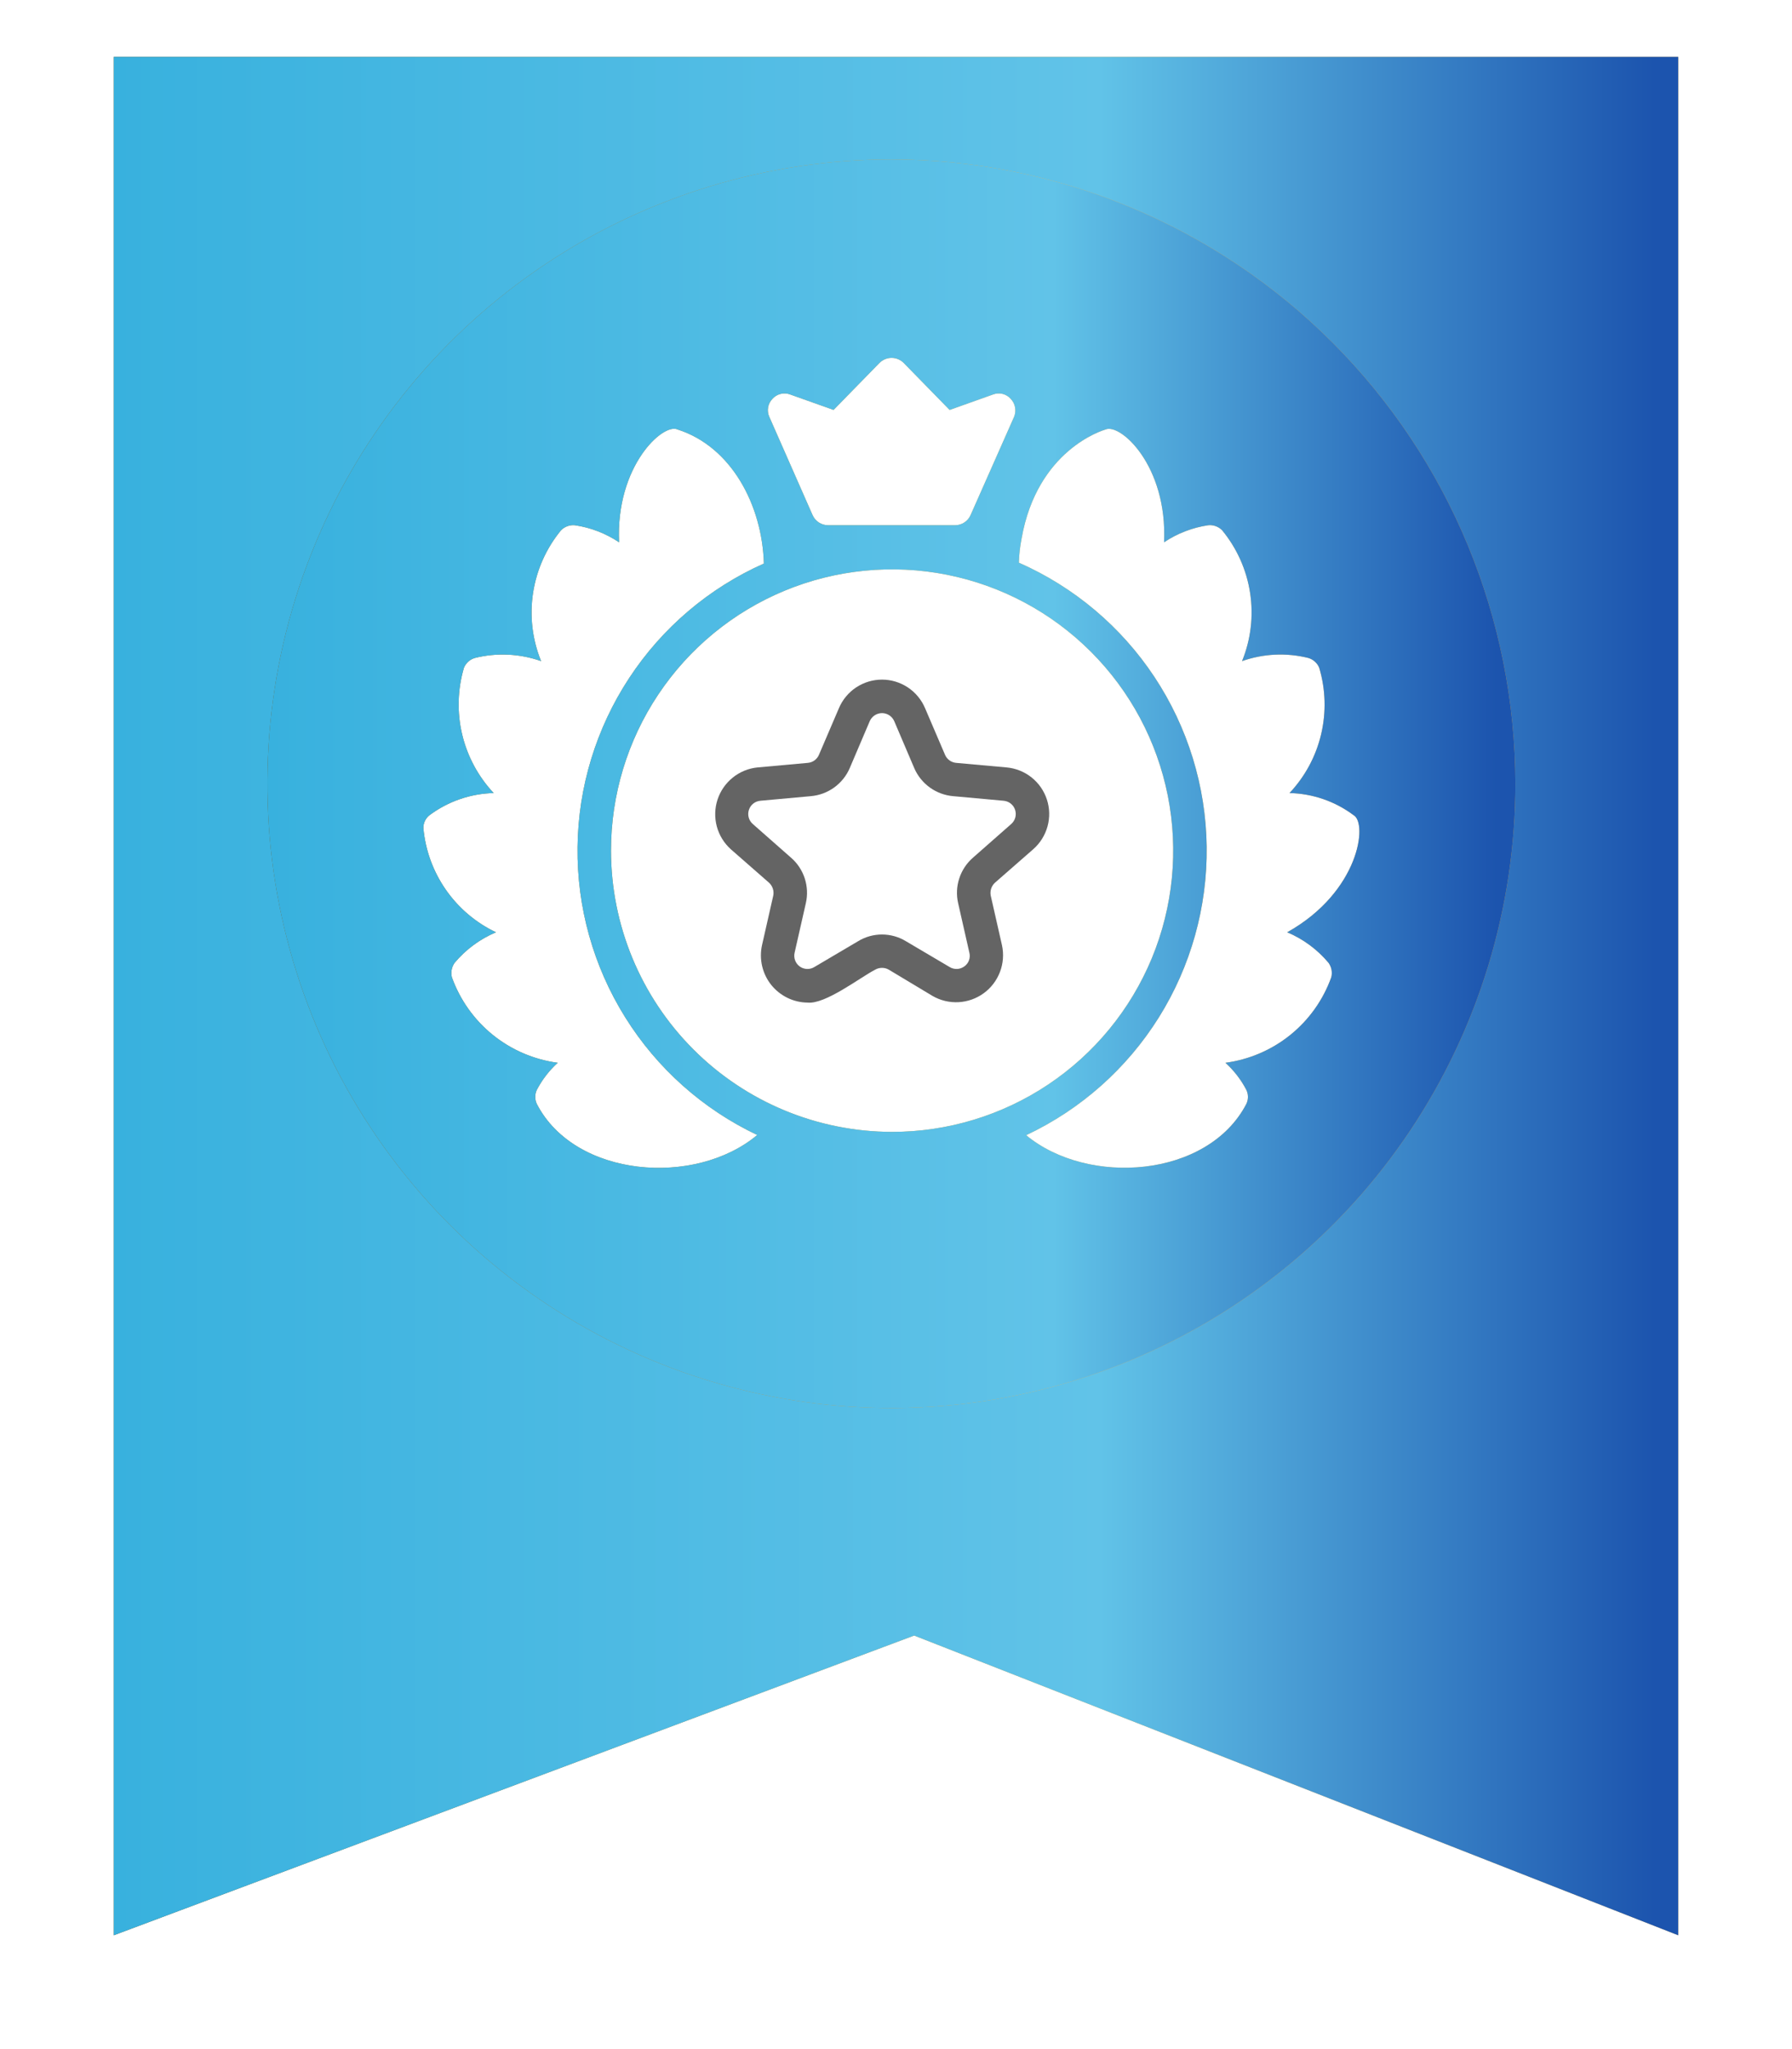 <svg width="63" height="72" viewBox="0 0 63 72" fill="none" xmlns="http://www.w3.org/2000/svg">
<g filter="url(#filter0_dii_2339_2061)">
<path d="M4 -1H59V65L32.139 54.468L4 65V-1Z" fill="#D9D9D9"/>
<path d="M4 -1H59V65L32.139 54.468L4 65V-1Z" fill="url(#paint0_linear_2339_2061)"/>
<path d="M4 -1H59V65L32.139 54.468L4 65V-1Z" fill="url(#paint1_linear_2339_2061)"/>
</g>
<g clip-path="url(#clip0_2339_2061)">
<circle cx="31" cy="29.394" r="17.55" fill="white"/>
<path d="M31.337 5.6C26.999 5.6 22.757 6.886 19.15 9.297C15.542 11.707 12.73 15.134 11.07 19.142C9.409 23.151 8.975 27.562 9.821 31.817C10.668 36.072 12.757 39.981 15.825 43.049C18.893 46.117 22.802 48.207 27.058 49.053C31.313 49.9 35.724 49.465 39.733 47.805C43.741 46.144 47.167 43.333 49.578 39.725C51.988 36.117 53.275 31.876 53.275 27.537C53.268 21.721 50.954 16.145 46.842 12.033C42.729 7.92 37.153 5.607 31.337 5.6ZM27.155 14.016C27.231 13.93 27.332 13.868 27.445 13.841C27.557 13.813 27.676 13.821 27.784 13.863L29.305 14.404L30.921 12.751C31.033 12.639 31.186 12.576 31.345 12.576C31.504 12.576 31.656 12.639 31.769 12.751L33.385 14.404L34.906 13.863C35.014 13.821 35.132 13.813 35.245 13.84C35.357 13.868 35.459 13.929 35.535 14.016C35.613 14.099 35.666 14.202 35.686 14.313C35.707 14.425 35.695 14.54 35.652 14.645L34.123 18.097C34.078 18.201 34.003 18.29 33.909 18.354C33.814 18.417 33.703 18.452 33.59 18.455H29.1C28.986 18.452 28.875 18.417 28.781 18.354C28.686 18.29 28.612 18.201 28.566 18.097L27.045 14.645C26.999 14.541 26.984 14.426 27.004 14.314C27.023 14.202 27.076 14.098 27.155 14.016ZM18.877 38.798C18.837 38.719 18.817 38.631 18.817 38.542C18.817 38.454 18.837 38.366 18.877 38.287C19.064 37.932 19.311 37.613 19.608 37.343C18.772 37.232 17.982 36.893 17.325 36.363C16.669 35.833 16.171 35.132 15.886 34.338C15.865 34.252 15.862 34.162 15.879 34.075C15.895 33.988 15.93 33.906 15.981 33.833C16.374 33.364 16.873 32.996 17.436 32.758C16.729 32.422 16.122 31.907 15.675 31.265C15.227 30.622 14.955 29.875 14.884 29.095C14.883 29.007 14.902 28.921 14.94 28.842C14.978 28.763 15.034 28.695 15.104 28.641C15.756 28.156 16.543 27.886 17.356 27.866C16.813 27.287 16.431 26.577 16.247 25.804C16.064 25.032 16.086 24.225 16.31 23.464C16.344 23.382 16.396 23.309 16.461 23.249C16.527 23.19 16.605 23.146 16.691 23.12C17.462 22.927 18.273 22.965 19.023 23.23C18.714 22.471 18.616 21.643 18.74 20.834C18.864 20.024 19.204 19.263 19.725 18.631C19.788 18.568 19.863 18.52 19.947 18.489C20.03 18.459 20.119 18.447 20.208 18.455C20.765 18.537 21.297 18.742 21.765 19.055C21.641 16.371 23.316 14.85 23.82 15.091C25.721 15.698 26.796 17.76 26.855 19.801C24.924 20.661 23.281 22.057 22.12 23.824C20.959 25.59 20.328 27.652 20.304 29.766C20.279 31.879 20.861 33.956 21.981 35.748C23.1 37.541 24.711 38.975 26.621 39.881C24.442 41.709 20.215 41.38 18.877 38.798ZM21.48 29.892C21.479 27.937 22.058 26.026 23.144 24.4C24.23 22.774 25.773 21.507 27.579 20.758C29.385 20.01 31.373 19.814 33.29 20.195C35.208 20.576 36.969 21.518 38.351 22.9C39.734 24.282 40.675 26.044 41.056 27.961C41.437 29.878 41.241 31.866 40.493 33.672C39.744 35.478 38.477 37.021 36.851 38.107C35.226 39.193 33.314 39.772 31.359 39.771C28.74 39.768 26.229 38.727 24.377 36.874C22.525 35.022 21.483 32.511 21.48 29.892ZM46.708 33.833C46.759 33.906 46.794 33.988 46.811 34.075C46.827 34.162 46.825 34.252 46.803 34.338C46.519 35.132 46.021 35.833 45.364 36.363C44.708 36.893 43.918 37.232 43.081 37.343C43.378 37.613 43.626 37.932 43.812 38.287C43.852 38.366 43.873 38.454 43.873 38.542C43.873 38.631 43.852 38.719 43.812 38.798C42.452 41.394 38.248 41.687 36.076 39.888C37.995 38.985 39.614 37.549 40.74 35.751C41.865 33.953 42.449 31.868 42.422 29.747C42.395 27.626 41.758 25.558 40.588 23.789C39.417 22.02 37.762 20.625 35.82 19.771C35.828 19.486 35.86 19.203 35.915 18.923C36.464 15.808 38.767 15.121 38.869 15.091C39.381 14.865 41.048 16.356 40.924 19.055C41.392 18.742 41.924 18.537 42.482 18.455C42.57 18.447 42.659 18.459 42.742 18.489C42.826 18.52 42.902 18.568 42.964 18.631C43.485 19.263 43.826 20.024 43.949 20.834C44.073 21.643 43.975 22.471 43.666 23.23C44.416 22.965 45.228 22.927 45.999 23.12C46.084 23.146 46.162 23.19 46.228 23.249C46.294 23.309 46.346 23.382 46.379 23.464C46.606 24.225 46.629 25.032 46.445 25.805C46.262 26.578 45.878 27.289 45.334 27.866C46.147 27.884 46.934 28.155 47.586 28.642C48.09 28.919 47.791 31.34 45.253 32.758C45.817 32.996 46.316 33.364 46.708 33.833Z" fill="url(#paint2_linear_2339_2061)"/>
<path d="M31.337 5.6C26.999 5.6 22.757 6.886 19.15 9.297C15.542 11.707 12.73 15.134 11.07 19.142C9.409 23.151 8.975 27.562 9.821 31.817C10.668 36.072 12.757 39.981 15.825 43.049C18.893 46.117 22.802 48.207 27.058 49.053C31.313 49.9 35.724 49.465 39.733 47.805C43.741 46.144 47.167 43.333 49.578 39.725C51.988 36.117 53.275 31.876 53.275 27.537C53.268 21.721 50.954 16.145 46.842 12.033C42.729 7.92 37.153 5.607 31.337 5.6ZM27.155 14.016C27.231 13.93 27.332 13.868 27.445 13.841C27.557 13.813 27.676 13.821 27.784 13.863L29.305 14.404L30.921 12.751C31.033 12.639 31.186 12.576 31.345 12.576C31.504 12.576 31.656 12.639 31.769 12.751L33.385 14.404L34.906 13.863C35.014 13.821 35.132 13.813 35.245 13.84C35.357 13.868 35.459 13.929 35.535 14.016C35.613 14.099 35.666 14.202 35.686 14.313C35.707 14.425 35.695 14.54 35.652 14.645L34.123 18.097C34.078 18.201 34.003 18.29 33.909 18.354C33.814 18.417 33.703 18.452 33.59 18.455H29.1C28.986 18.452 28.875 18.417 28.781 18.354C28.686 18.29 28.612 18.201 28.566 18.097L27.045 14.645C26.999 14.541 26.984 14.426 27.004 14.314C27.023 14.202 27.076 14.098 27.155 14.016ZM18.877 38.798C18.837 38.719 18.817 38.631 18.817 38.542C18.817 38.454 18.837 38.366 18.877 38.287C19.064 37.932 19.311 37.613 19.608 37.343C18.772 37.232 17.982 36.893 17.325 36.363C16.669 35.833 16.171 35.132 15.886 34.338C15.865 34.252 15.862 34.162 15.879 34.075C15.895 33.988 15.93 33.906 15.981 33.833C16.374 33.364 16.873 32.996 17.436 32.758C16.729 32.422 16.122 31.907 15.675 31.265C15.227 30.622 14.955 29.875 14.884 29.095C14.883 29.007 14.902 28.921 14.94 28.842C14.978 28.763 15.034 28.695 15.104 28.641C15.756 28.156 16.543 27.886 17.356 27.866C16.813 27.287 16.431 26.577 16.247 25.804C16.064 25.032 16.086 24.225 16.31 23.464C16.344 23.382 16.396 23.309 16.461 23.249C16.527 23.19 16.605 23.146 16.691 23.12C17.462 22.927 18.273 22.965 19.023 23.23C18.714 22.471 18.616 21.643 18.74 20.834C18.864 20.024 19.204 19.263 19.725 18.631C19.788 18.568 19.863 18.52 19.947 18.489C20.03 18.459 20.119 18.447 20.208 18.455C20.765 18.537 21.297 18.742 21.765 19.055C21.641 16.371 23.316 14.85 23.82 15.091C25.721 15.698 26.796 17.76 26.855 19.801C24.924 20.661 23.281 22.057 22.12 23.824C20.959 25.59 20.328 27.652 20.304 29.766C20.279 31.879 20.861 33.956 21.981 35.748C23.1 37.541 24.711 38.975 26.621 39.881C24.442 41.709 20.215 41.38 18.877 38.798ZM21.48 29.892C21.479 27.937 22.058 26.026 23.144 24.4C24.23 22.774 25.773 21.507 27.579 20.758C29.385 20.01 31.373 19.814 33.29 20.195C35.208 20.576 36.969 21.518 38.351 22.9C39.734 24.282 40.675 26.044 41.056 27.961C41.437 29.878 41.241 31.866 40.493 33.672C39.744 35.478 38.477 37.021 36.851 38.107C35.226 39.193 33.314 39.772 31.359 39.771C28.74 39.768 26.229 38.727 24.377 36.874C22.525 35.022 21.483 32.511 21.48 29.892ZM46.708 33.833C46.759 33.906 46.794 33.988 46.811 34.075C46.827 34.162 46.825 34.252 46.803 34.338C46.519 35.132 46.021 35.833 45.364 36.363C44.708 36.893 43.918 37.232 43.081 37.343C43.378 37.613 43.626 37.932 43.812 38.287C43.852 38.366 43.873 38.454 43.873 38.542C43.873 38.631 43.852 38.719 43.812 38.798C42.452 41.394 38.248 41.687 36.076 39.888C37.995 38.985 39.614 37.549 40.74 35.751C41.865 33.953 42.449 31.868 42.422 29.747C42.395 27.626 41.758 25.558 40.588 23.789C39.417 22.02 37.762 20.625 35.82 19.771C35.828 19.486 35.86 19.203 35.915 18.923C36.464 15.808 38.767 15.121 38.869 15.091C39.381 14.865 41.048 16.356 40.924 19.055C41.392 18.742 41.924 18.537 42.482 18.455C42.57 18.447 42.659 18.459 42.742 18.489C42.826 18.52 42.902 18.568 42.964 18.631C43.485 19.263 43.826 20.024 43.949 20.834C44.073 21.643 43.975 22.471 43.666 23.23C44.416 22.965 45.228 22.927 45.999 23.12C46.084 23.146 46.162 23.19 46.228 23.249C46.294 23.309 46.346 23.382 46.379 23.464C46.606 24.225 46.629 25.032 46.445 25.805C46.262 26.578 45.878 27.289 45.334 27.866C46.147 27.884 46.934 28.155 47.586 28.642C48.09 28.919 47.791 31.34 45.253 32.758C45.817 32.996 46.316 33.364 46.708 33.833Z" fill="url(#paint3_linear_2339_2061)"/>
<path d="M35.395 26.966L33.611 26.805C33.527 26.797 33.446 26.766 33.378 26.716C33.309 26.666 33.256 26.598 33.223 26.52L32.521 24.882C32.395 24.585 32.184 24.331 31.915 24.153C31.646 23.975 31.331 23.88 31.008 23.88C30.685 23.88 30.369 23.975 30.1 24.153C29.831 24.331 29.62 24.585 29.494 24.882L28.792 26.52C28.759 26.598 28.706 26.666 28.638 26.716C28.57 26.766 28.489 26.797 28.404 26.805L26.628 26.966C26.309 26.998 26.007 27.123 25.759 27.324C25.51 27.525 25.324 27.794 25.225 28.098C25.126 28.402 25.118 28.729 25.2 29.038C25.283 29.347 25.454 29.625 25.692 29.84L27.037 31.017C27.099 31.074 27.146 31.147 27.171 31.228C27.197 31.308 27.201 31.395 27.183 31.477L26.788 33.218C26.736 33.458 26.738 33.708 26.794 33.947C26.85 34.187 26.958 34.411 27.111 34.604C27.265 34.796 27.459 34.952 27.68 35.06C27.901 35.169 28.144 35.226 28.39 35.229C29.019 35.295 30.24 34.344 30.766 34.073C30.84 34.03 30.923 34.008 31.008 34.008C31.093 34.008 31.176 34.03 31.249 34.073L32.785 34.995C33.062 35.155 33.379 35.231 33.698 35.214C34.017 35.197 34.325 35.088 34.583 34.9C34.842 34.712 35.04 34.453 35.154 34.154C35.269 33.856 35.294 33.53 35.227 33.218L34.832 31.477C34.814 31.395 34.819 31.308 34.844 31.228C34.87 31.147 34.916 31.074 34.978 31.017L36.324 29.84C36.566 29.628 36.74 29.35 36.826 29.04C36.912 28.731 36.905 28.403 36.806 28.097C36.707 27.791 36.521 27.521 36.27 27.32C36.019 27.119 35.715 26.996 35.395 26.966ZM35.549 28.955L34.203 30.139C33.981 30.333 33.815 30.584 33.724 30.865C33.632 31.145 33.618 31.446 33.684 31.733L34.079 33.474C34.102 33.563 34.098 33.656 34.066 33.742C34.035 33.829 33.978 33.903 33.904 33.956C33.829 34.011 33.74 34.043 33.647 34.047C33.555 34.05 33.463 34.027 33.384 33.978L31.849 33.072C31.595 32.917 31.304 32.836 31.008 32.836C30.711 32.836 30.42 32.917 30.167 33.072L28.631 33.978C28.553 34.027 28.462 34.05 28.37 34.047C28.278 34.043 28.189 34.013 28.115 33.959C28.041 33.905 27.984 33.83 27.952 33.743C27.92 33.657 27.915 33.563 27.936 33.474L28.331 31.733C28.397 31.446 28.383 31.145 28.292 30.865C28.201 30.584 28.035 30.333 27.812 30.139L26.467 28.955C26.397 28.894 26.346 28.815 26.322 28.726C26.297 28.637 26.3 28.543 26.329 28.455C26.358 28.367 26.412 28.29 26.485 28.233C26.557 28.177 26.645 28.143 26.737 28.136L28.507 27.975C28.803 27.949 29.086 27.844 29.327 27.67C29.568 27.496 29.757 27.261 29.874 26.988L30.576 25.342C30.612 25.258 30.672 25.186 30.749 25.135C30.826 25.084 30.916 25.057 31.008 25.057C31.1 25.057 31.19 25.084 31.266 25.135C31.343 25.186 31.403 25.258 31.439 25.342L32.141 26.988C32.258 27.261 32.448 27.496 32.688 27.67C32.929 27.844 33.213 27.949 33.509 27.975L35.278 28.136C35.37 28.143 35.458 28.177 35.531 28.233C35.604 28.29 35.658 28.367 35.687 28.455C35.716 28.543 35.718 28.637 35.694 28.726C35.669 28.815 35.619 28.894 35.549 28.955Z" fill="#646464"/>
</g>
<defs>
<filter id="filter0_dii_2339_2061" x="0" y="-4" width="63" height="76" filterUnits="userSpaceOnUse" color-interpolation-filters="sRGB">
<feFlood flood-opacity="0" result="BackgroundImageFix"/>
<feColorMatrix in="SourceAlpha" type="matrix" values="0 0 0 0 0 0 0 0 0 0 0 0 0 0 0 0 0 0 127 0" result="hardAlpha"/>
<feOffset dy="3"/>
<feGaussianBlur stdDeviation="2"/>
<feComposite in2="hardAlpha" operator="out"/>
<feColorMatrix type="matrix" values="0 0 0 0 0 0 0 0 0 0 0 0 0 0 0 0 0 0 0.29 0"/>
<feBlend mode="normal" in2="BackgroundImageFix" result="effect1_dropShadow_2339_2061"/>
<feBlend mode="normal" in="SourceGraphic" in2="effect1_dropShadow_2339_2061" result="shape"/>
<feColorMatrix in="SourceAlpha" type="matrix" values="0 0 0 0 0 0 0 0 0 0 0 0 0 0 0 0 0 0 127 0" result="hardAlpha"/>
<feOffset dy="-3"/>
<feGaussianBlur stdDeviation="2"/>
<feComposite in2="hardAlpha" operator="arithmetic" k2="-1" k3="1"/>
<feColorMatrix type="matrix" values="0 0 0 0 0 0 0 0 0 0 0 0 0 0 0 0 0 0 0.25 0"/>
<feBlend mode="normal" in2="shape" result="effect2_innerShadow_2339_2061"/>
<feColorMatrix in="SourceAlpha" type="matrix" values="0 0 0 0 0 0 0 0 0 0 0 0 0 0 0 0 0 0 127 0" result="hardAlpha"/>
<feOffset dy="3"/>
<feGaussianBlur stdDeviation="2"/>
<feComposite in2="hardAlpha" operator="arithmetic" k2="-1" k3="1"/>
<feColorMatrix type="matrix" values="0 0 0 0 1 0 0 0 0 0.971 0 0 0 0 0.971 0 0 0 0.37 0"/>
<feBlend mode="normal" in2="effect2_innerShadow_2339_2061" result="effect3_innerShadow_2339_2061"/>
</filter>
<linearGradient id="paint0_linear_2339_2061" x1="4" y1="32" x2="59" y2="32" gradientUnits="userSpaceOnUse">
<stop stop-color="#78571B"/>
<stop offset="0.63" stop-color="#F3B54C"/>
<stop offset="0.985" stop-color="#DCA548"/>
</linearGradient>
<linearGradient id="paint1_linear_2339_2061" x1="4" y1="32" x2="59" y2="32" gradientUnits="userSpaceOnUse">
<stop stop-color="#38B1DE"/>
<stop offset="0.63" stop-color="#61C3E8"/>
<stop offset="0.985" stop-color="#1C54AE"/>
</linearGradient>
<linearGradient id="paint2_linear_2339_2061" x1="9.4" y1="27.537" x2="53.275" y2="27.537" gradientUnits="userSpaceOnUse">
<stop stop-color="#78571B"/>
<stop offset="0.63" stop-color="#F3B54C"/>
<stop offset="0.985" stop-color="#DCA548"/>
</linearGradient>
<linearGradient id="paint3_linear_2339_2061" x1="9.4" y1="27.537" x2="53.275" y2="27.537" gradientUnits="userSpaceOnUse">
<stop stop-color="#38B1DE"/>
<stop offset="0.63" stop-color="#61C3E8"/>
<stop offset="0.985" stop-color="#1C54AE"/>
</linearGradient>
<clipPath id="clip0_2339_2061">
<rect width="54" height="54" fill="white" transform="translate(4)"/>
</clipPath>
</defs>
</svg>
